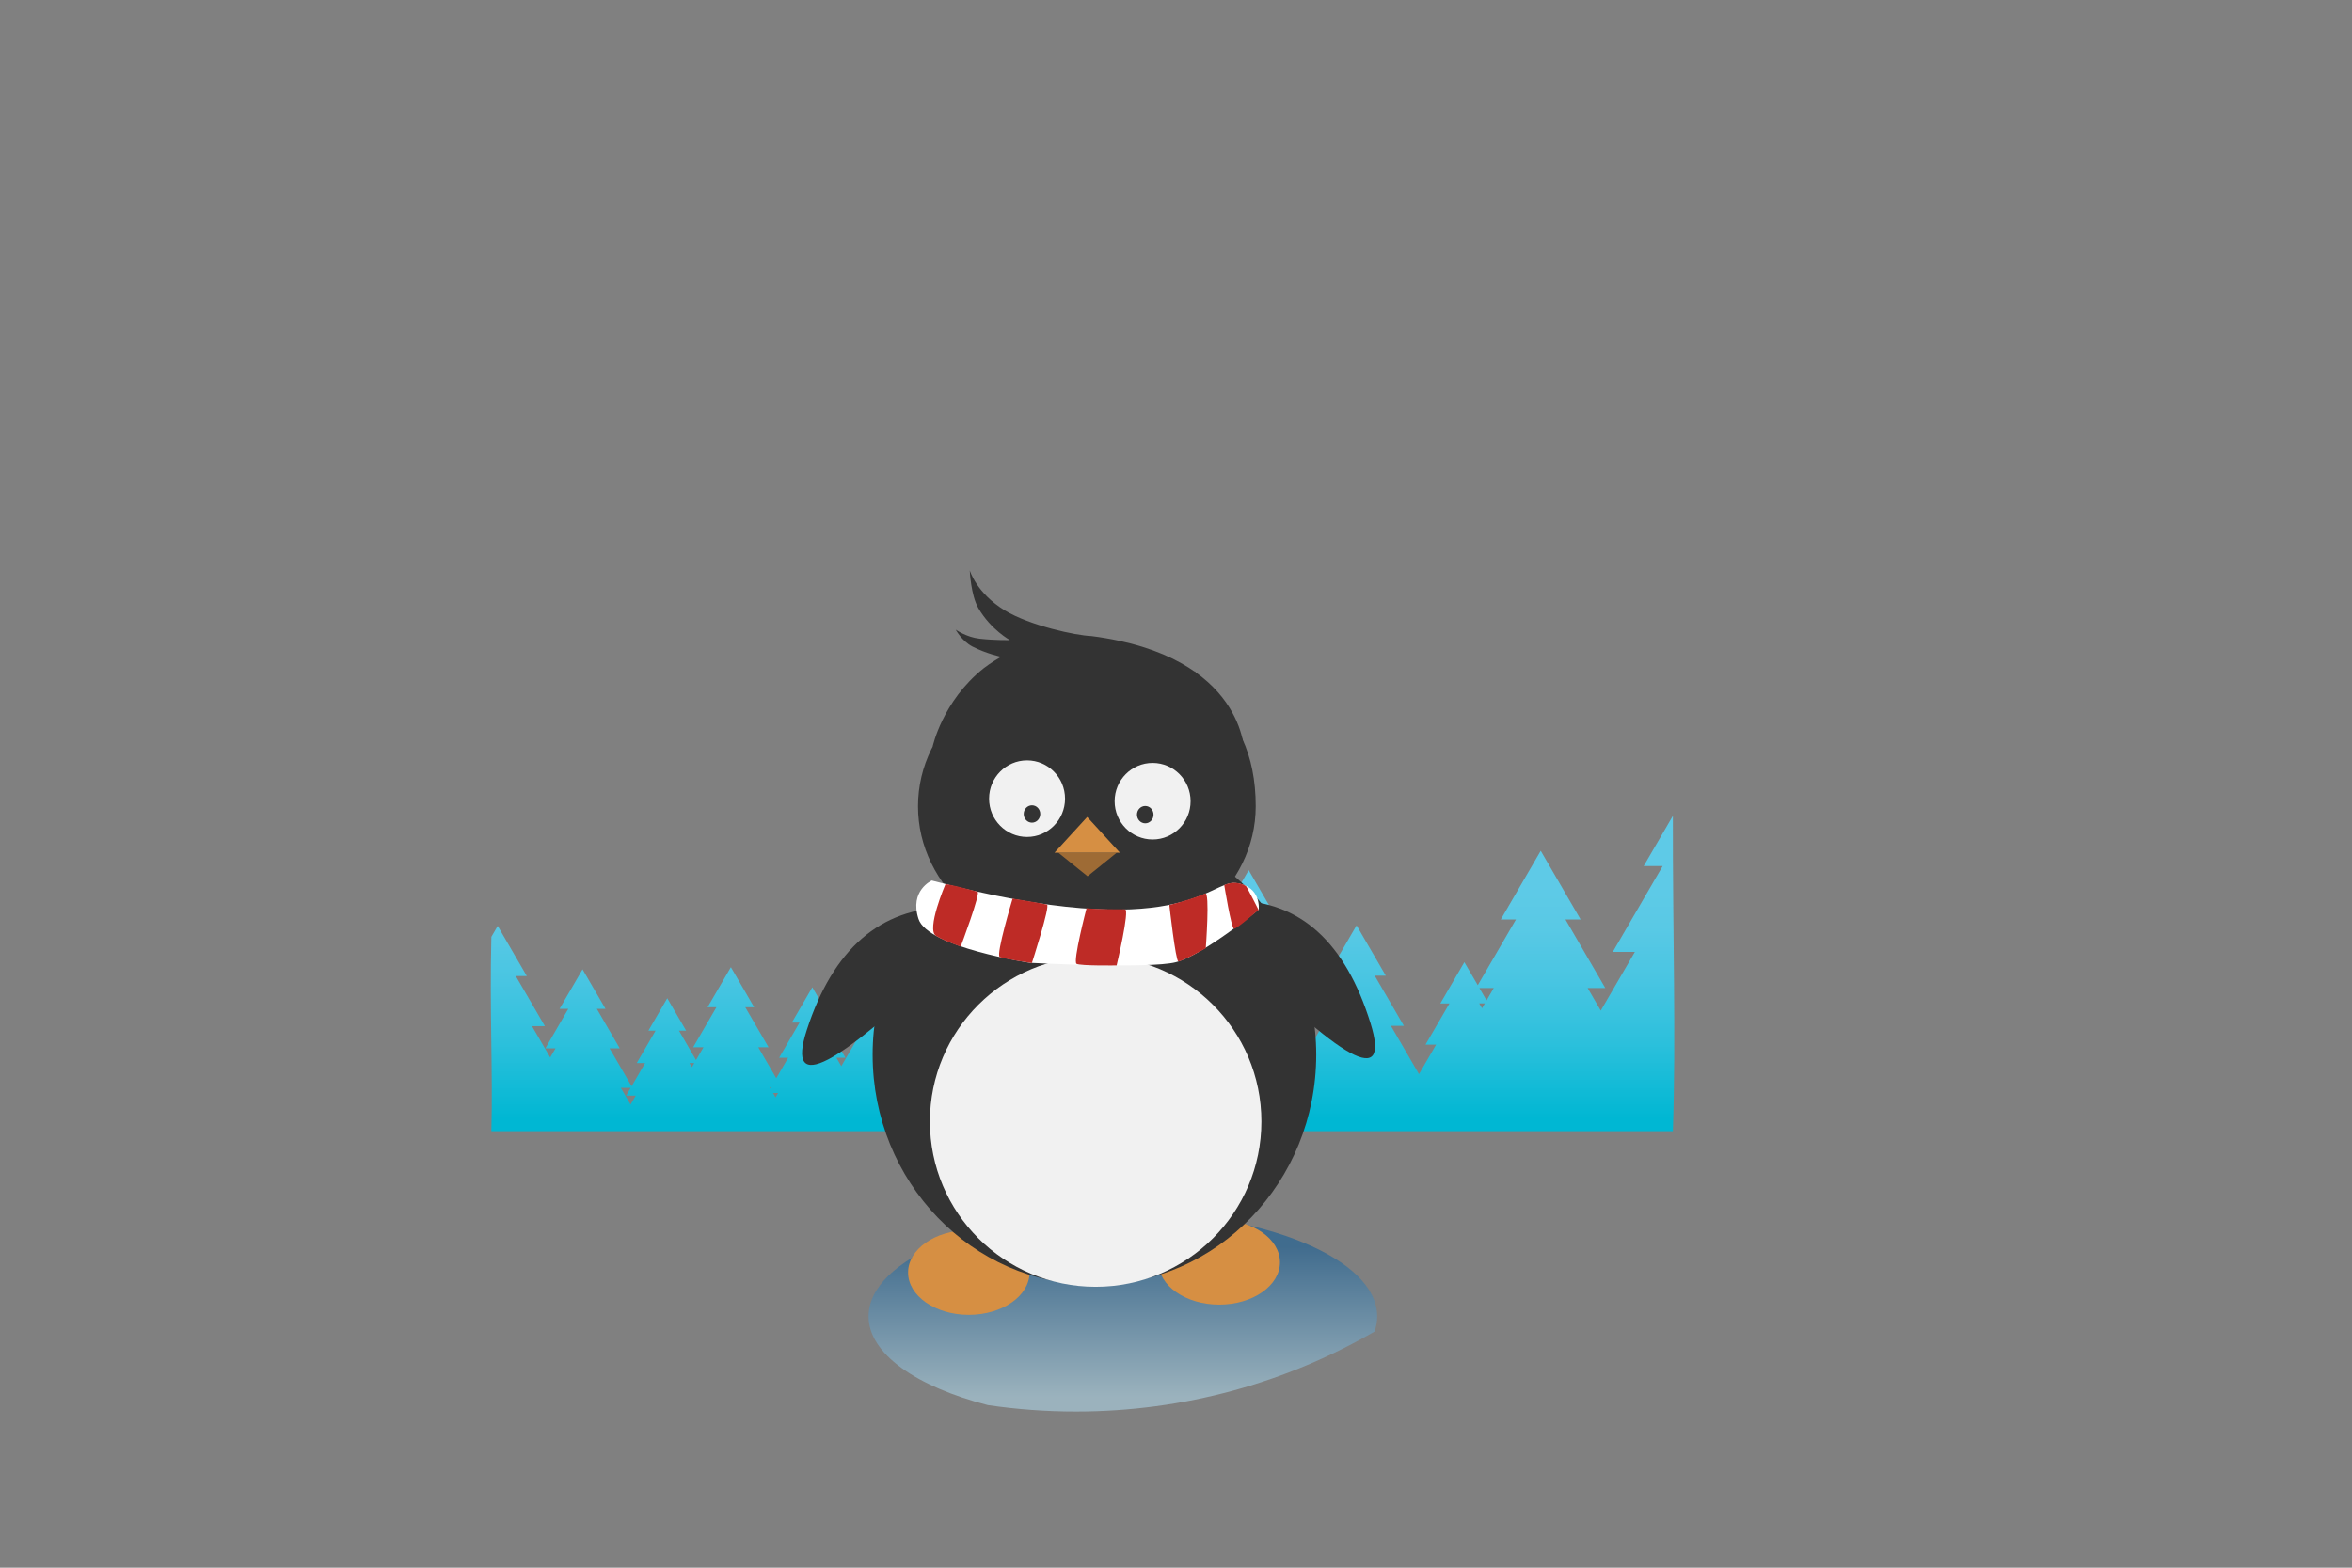 <?xml version="1.0" encoding="iso-8859-1"?>
<!-- Generator: Adobe Illustrator 16.0.0, SVG Export Plug-In . SVG Version: 6.00 Build 0)  -->
<!DOCTYPE svg PUBLIC "-//W3C//DTD SVG 1.1//EN" "http://www.w3.org/Graphics/SVG/1.1/DTD/svg11.dtd">
<svg version="1.1" id="Layer_1" xmlns="http://www.w3.org/2000/svg" xmlns:xlink="http://www.w3.org/1999/xlink" x="0px" y="0px"
	 width="1200px" height="800px" viewBox="0 0 1200 800" style="enable-background:new 0 0 1200 800;" xml:space="preserve">
<rect x="0" y="0" width="1200" height="800" fill="#808080" stroke="none"/>
<linearGradient id="SVGID_1_" gradientUnits="userSpaceOnUse" x1="552.313" y1="452.166" x2="552.313" y2="570.849">
	<stop  offset="0" style="stop-color:#5ECAE7"/>
	<stop  offset="0.175" style="stop-color:#59C9E5"/>
	<stop  offset="0.408" style="stop-color:#48C5E2"/>
	<stop  offset="0.672" style="stop-color:#2CC0DC"/>
	<stop  offset="0.958" style="stop-color:#06B8D4"/>
	<stop  offset="1" style="stop-color:#00B7D3"/>
</linearGradient>
<path style="fill:url(#SVGID_1_);" d="M838.614,441.95h9.68l-25.437,43.798h11.271l-17.413,29.971l-6.702-11.541h9.002
	l-20.323-34.98h7.733l-20.343-35.033l-20.358,35.033h7.734l-19.497,33.559l-6.836-11.762l-12.252,21.052h4.653L727.29,533.1h5.417
	l-8.733,15.045l-14.316-24.642h6.617l-14.894-25.622h5.652l-14.909-25.672l-14.893,25.672h5.652l-14.893,25.622h6.617l-3.453,5.941
	l-11.828-20.325h8.376l-18.886-32.527h7.158l-18.887-32.544l-18.92,32.544h7.176l-18.887,32.527h8.359l-18.902,32.56h9.578
	l-12.219,21.054l-3.367-5.771h5.534l-10.899-18.751h4.823L578.5,519.492h4.13l-10.882-18.717l-10.881,18.717h4.128l-8.631,14.876
	l-14.486-24.911h8.377l-18.869-32.442h7.177l-18.87-32.51l-18.887,32.51h7.159l-18.871,32.442h8.377l-17.042,29.345l-7.327-12.624
	h6.295l-14.216-24.455h5.398l-14.215-24.487l-14.233,24.487h5.399l-14.216,24.455h6.296l-10.374,17.887l-2.504-4.298h4.62
	l-10.425-17.955h3.959l-10.442-17.99l-10.441,17.99h3.943l-10.425,17.955h4.62l-6.092,10.476l-9.189-15.823h5.246l-11.864-20.426
	h4.518l-11.863-20.444l-11.897,20.444h4.519l-11.863,20.426h5.263l-3.808,6.532l-8.698-14.993h3.655l-9.629-16.552l-9.629,16.552
	h3.656l-9.613,16.55h4.265l-6.872,11.813l-11.236-19.343h5.178l-11.694-20.173h4.433l-11.71-20.155l-11.728,20.155h4.451
	l-11.695,20.173h5.179l-2.708,4.653l-9.29-15.975h6.583l-14.859-25.571h5.636l-14.859-25.589l-3.232,5.569
	c-0.941,37.935,0.805,67.793,0,99.187h602.81c1.662-48.085-0.118-101.812,0-160.924L838.614,441.95z M321.706,563.646l-4.941-8.495
	h5.01l-2.302,3.942h4.89L321.706,563.646z M352.98,544.607l-1.218-2.1h2.454L352.98,544.607z M393.037,555.438l-0.321-0.575h0.66
	L393.037,555.438z M395.695,559.991l-1.303-2.234h2.606L395.695,559.991z M756.146,514.517l-1.439-2.471h2.86L756.146,514.517z
	 M758.447,510.507l-3.672-6.329h7.362L758.447,510.507z"/>
<linearGradient id="SVGID_2_" gradientUnits="userSpaceOnUse" x1="572.895" y1="712.638" x2="572.895" y2="635.88">
	<stop  offset="0" style="stop-color:#B5E4FA"/>
	<stop  offset="1" style="stop-color:#00579B"/>
</linearGradient>
<path style="opacity:0.5;fill:url(#SVGID_2_);" d="M702.647,671.74c0,2.644-0.46,5.238-1.361,7.771
	c-44.823,25.946-96.865,40.807-152.384,40.807c-15.251,0-30.232-1.122-44.883-3.283c-36.571-9.444-60.875-26.208-60.875-45.295
	c0-29.511,58.091-53.435,129.751-53.435C644.555,618.306,702.647,642.229,702.647,671.74z"/>
<g>
	<g>
		<path style="fill:#F5F5F5;" d="M518.977,645.528"/>
		<path style="fill:#F5F5F5;" d="M497.365,622.808c-0.326-0.836-1.268-1.249-2.104-0.923c-0.836,0.325-1.25,1.269-0.923,2.104"/>
		<path style="fill:#F5F5F5;" d="M499.497,632.747"/>
	</g>
</g>
<g id="Body">
	<g id="Feet">
		<path style="fill:#D68F43;" d="M525.266,649.379c0,11.928-13.871,21.595-30.98,21.595c-17.112,0-30.983-9.667-30.983-21.595
			c0-11.926,13.871-21.596,30.983-21.596C511.395,627.783,525.266,637.453,525.266,649.379z"/>
		<path style="fill:#D68F43;" d="M653.037,644.153c0,11.928-13.871,21.596-30.981,21.596c-17.113,0-30.984-9.668-30.984-21.596
			c0-11.927,13.871-21.596,30.984-21.596C639.166,622.558,653.037,632.227,653.037,644.153z"/>
	</g>
	<path id="black-body" style="fill:#333333;" d="M671.542,538.219c0,64.862-50.665,117.445-113.163,117.445
		c-62.496,0-113.162-52.583-113.162-117.445c0-64.864,50.666-117.446,113.162-117.446
		C620.878,420.772,671.542,473.354,671.542,538.219z"/>
	<path id="white-body" style="fill:#F1F1F1;" d="M643.569,572.32c0,46.577-37.861,84.333-84.565,84.333
		s-84.566-37.756-84.566-84.333c0-46.575,37.863-84.334,84.566-84.334C605.707,487.986,643.569,525.744,643.569,572.32z"/>
	<path id="right-arm" style="fill:#333333;" d="M483.779,462.976c-34.658,0.402-58.702,21.264-72.133,62.587
		c-10.829,33.322,14.542,20.079,76.115-39.722C492.862,480.884,491.537,473.263,483.779,462.976z"/>
	<path id="left-arm" style="fill:#333333;" d="M630.245,459.553c33.148,0.403,56.147,21.263,68.994,62.59
		c10.359,33.319-13.908,20.075-72.802-39.725C621.558,477.466,622.822,469.843,630.245,459.553z"/>
</g>
<path style="fill:#333333;" d="M640.677,411.438c0,41.238-38.573,74.669-86.154,74.669c-47.582,0-86.156-33.431-86.156-74.669
	c0-41.239,38.574-74.669,86.156-74.669C602.104,336.769,640.677,357.917,640.677,411.438z"/>
<g id="Beak">
	<path id="beak-bottom" style="fill:#9E6B35;" d="M554.867,447.159l14.874-11.997h-29.747L554.867,447.159z"/>
	<path id="beak-top" style="fill:#D68F43;" d="M554.688,416.9l16.687,18.234h-33.371L554.688,416.9z"/>
</g>
<g id="Eyes">
	<path style="fill:#F1F1F1;" d="M543.386,407.557c0,10.792-8.677,19.54-19.379,19.54c-10.703,0-19.379-8.748-19.379-19.54
		c0-10.786,8.677-19.535,19.379-19.535C534.709,388.022,543.386,396.771,543.386,407.557z"/>
	<path style="fill:#F1F1F1;" d="M607.445,408.859c0,10.789-8.674,19.535-19.379,19.535c-10.7,0-19.376-8.746-19.376-19.535
		c0-10.787,8.676-19.535,19.376-19.535C598.771,389.324,607.445,398.071,607.445,408.859z"/>
	<path style="fill:#333333;" d="M530.747,415.373c0,2.447-1.892,4.43-4.225,4.43c-2.335,0-4.226-1.982-4.226-4.43
		s1.891-4.43,4.226-4.43C528.857,410.942,530.747,412.926,530.747,415.373z"/>
	<path style="fill:#333333;" d="M588.534,415.712c0,2.447-1.891,4.431-4.223,4.431s-4.226-1.983-4.226-4.431
		c0-2.446,1.894-4.429,4.226-4.429S588.534,413.266,588.534,415.712z"/>
	<g id="Eyebrows">
		<path style="fill:#333333;" d="M502.03,341.578h43.027v46.171H502.03V341.578z"/>
		<path style="fill:#333333;" d="M566.778,342.676h43.03v46.167h-43.03V342.676z"/>
	</g>
</g>
<g id="Scarf">
	<path style="fill:#FFFFFF;" d="M475.391,449.344c0,0-11.481,5.052-6.781,19.578c4.696,14.523,56.905,22.42,56.905,22.42
		s60.822,3.159,74.396-0.314c13.574-3.473,42.288-26.843,42.288-26.843s1.567-11.998-11.748-13.577
		C617.136,449.026,602.776,482.82,475.391,449.344z"/>
	<path style="fill:#BE2B26;" d="M482.391,451.137c0,0-10.03,23.403-4.785,26.468c5.245,3.065,12.548,5.427,12.548,5.427
		s10.408-27.604,8.566-28.002C496.881,454.63,488.598,452.087,482.391,451.137z"/>
	<path style="fill:#BE2B26;" d="M516.629,458.554c0,0-8.617,28.682-6.579,29.763c2.037,1.083,16.422,3.131,16.422,3.131
		s9.533-29.462,7.69-29.861C532.324,461.188,522.833,459.503,516.629,458.554z"/>
	<path style="fill:#BE2B26;" d="M554.351,463.466c0,0-7.12,27.306-5.082,28.387c2.037,1.08,20.436,0.817,20.436,0.817
		s6.822-28.611,4.279-28.645C571.44,463.991,561.008,464.105,554.351,463.466z"/>
	<path style="fill:#BE2B26;" d="M596.599,461.834c0,0,3.202,28.57,4.595,28.808c1.396,0.236,13.989-6.72,13.989-6.72
		s2.208-29.17-0.334-27.949C612.304,457.194,604.638,459.822,596.599,461.834z"/>
	<path style="fill:#BE2B26;" d="M624.605,451.6c0,0,3.57,22.107,4.967,22.344c1.393,0.236,12.526-9.655,12.526-9.655
		s-6.096-12.06-6.403-12.125C635.387,452.101,631.077,448.912,624.605,451.6z"/>
</g>
<path style="fill:#333333;" d="M475.847,380.965c0,0,36.511-32.773,46.365-19.107c6.929,9.607,5.528,32.484,33.406,30.362
	c19.436-1.481,20.918-19.817,26.44-28.237c11.626-17.733,52.877,20.604,52.877,20.604s0.799-49.86-78.104-60.009
	c-7.816-0.248-31.365-5.323-44.102-13.046c-14.583-8.844-17.955-20.472-17.955-20.472s0.509,12.655,4.41,19.323
	c6.417,10.973,16.06,16.25,16.06,16.25s-7.213,0.209-15.478-0.712c-6.698-0.746-12.152-4.607-12.152-4.607s3.111,5.835,8.605,8.659
	c6.947,3.574,14.494,5.192,14.494,5.192s-5.697,3.344-8.866,5.872C480.756,357.855,475.847,380.965,475.847,380.965z"/>
</svg>
